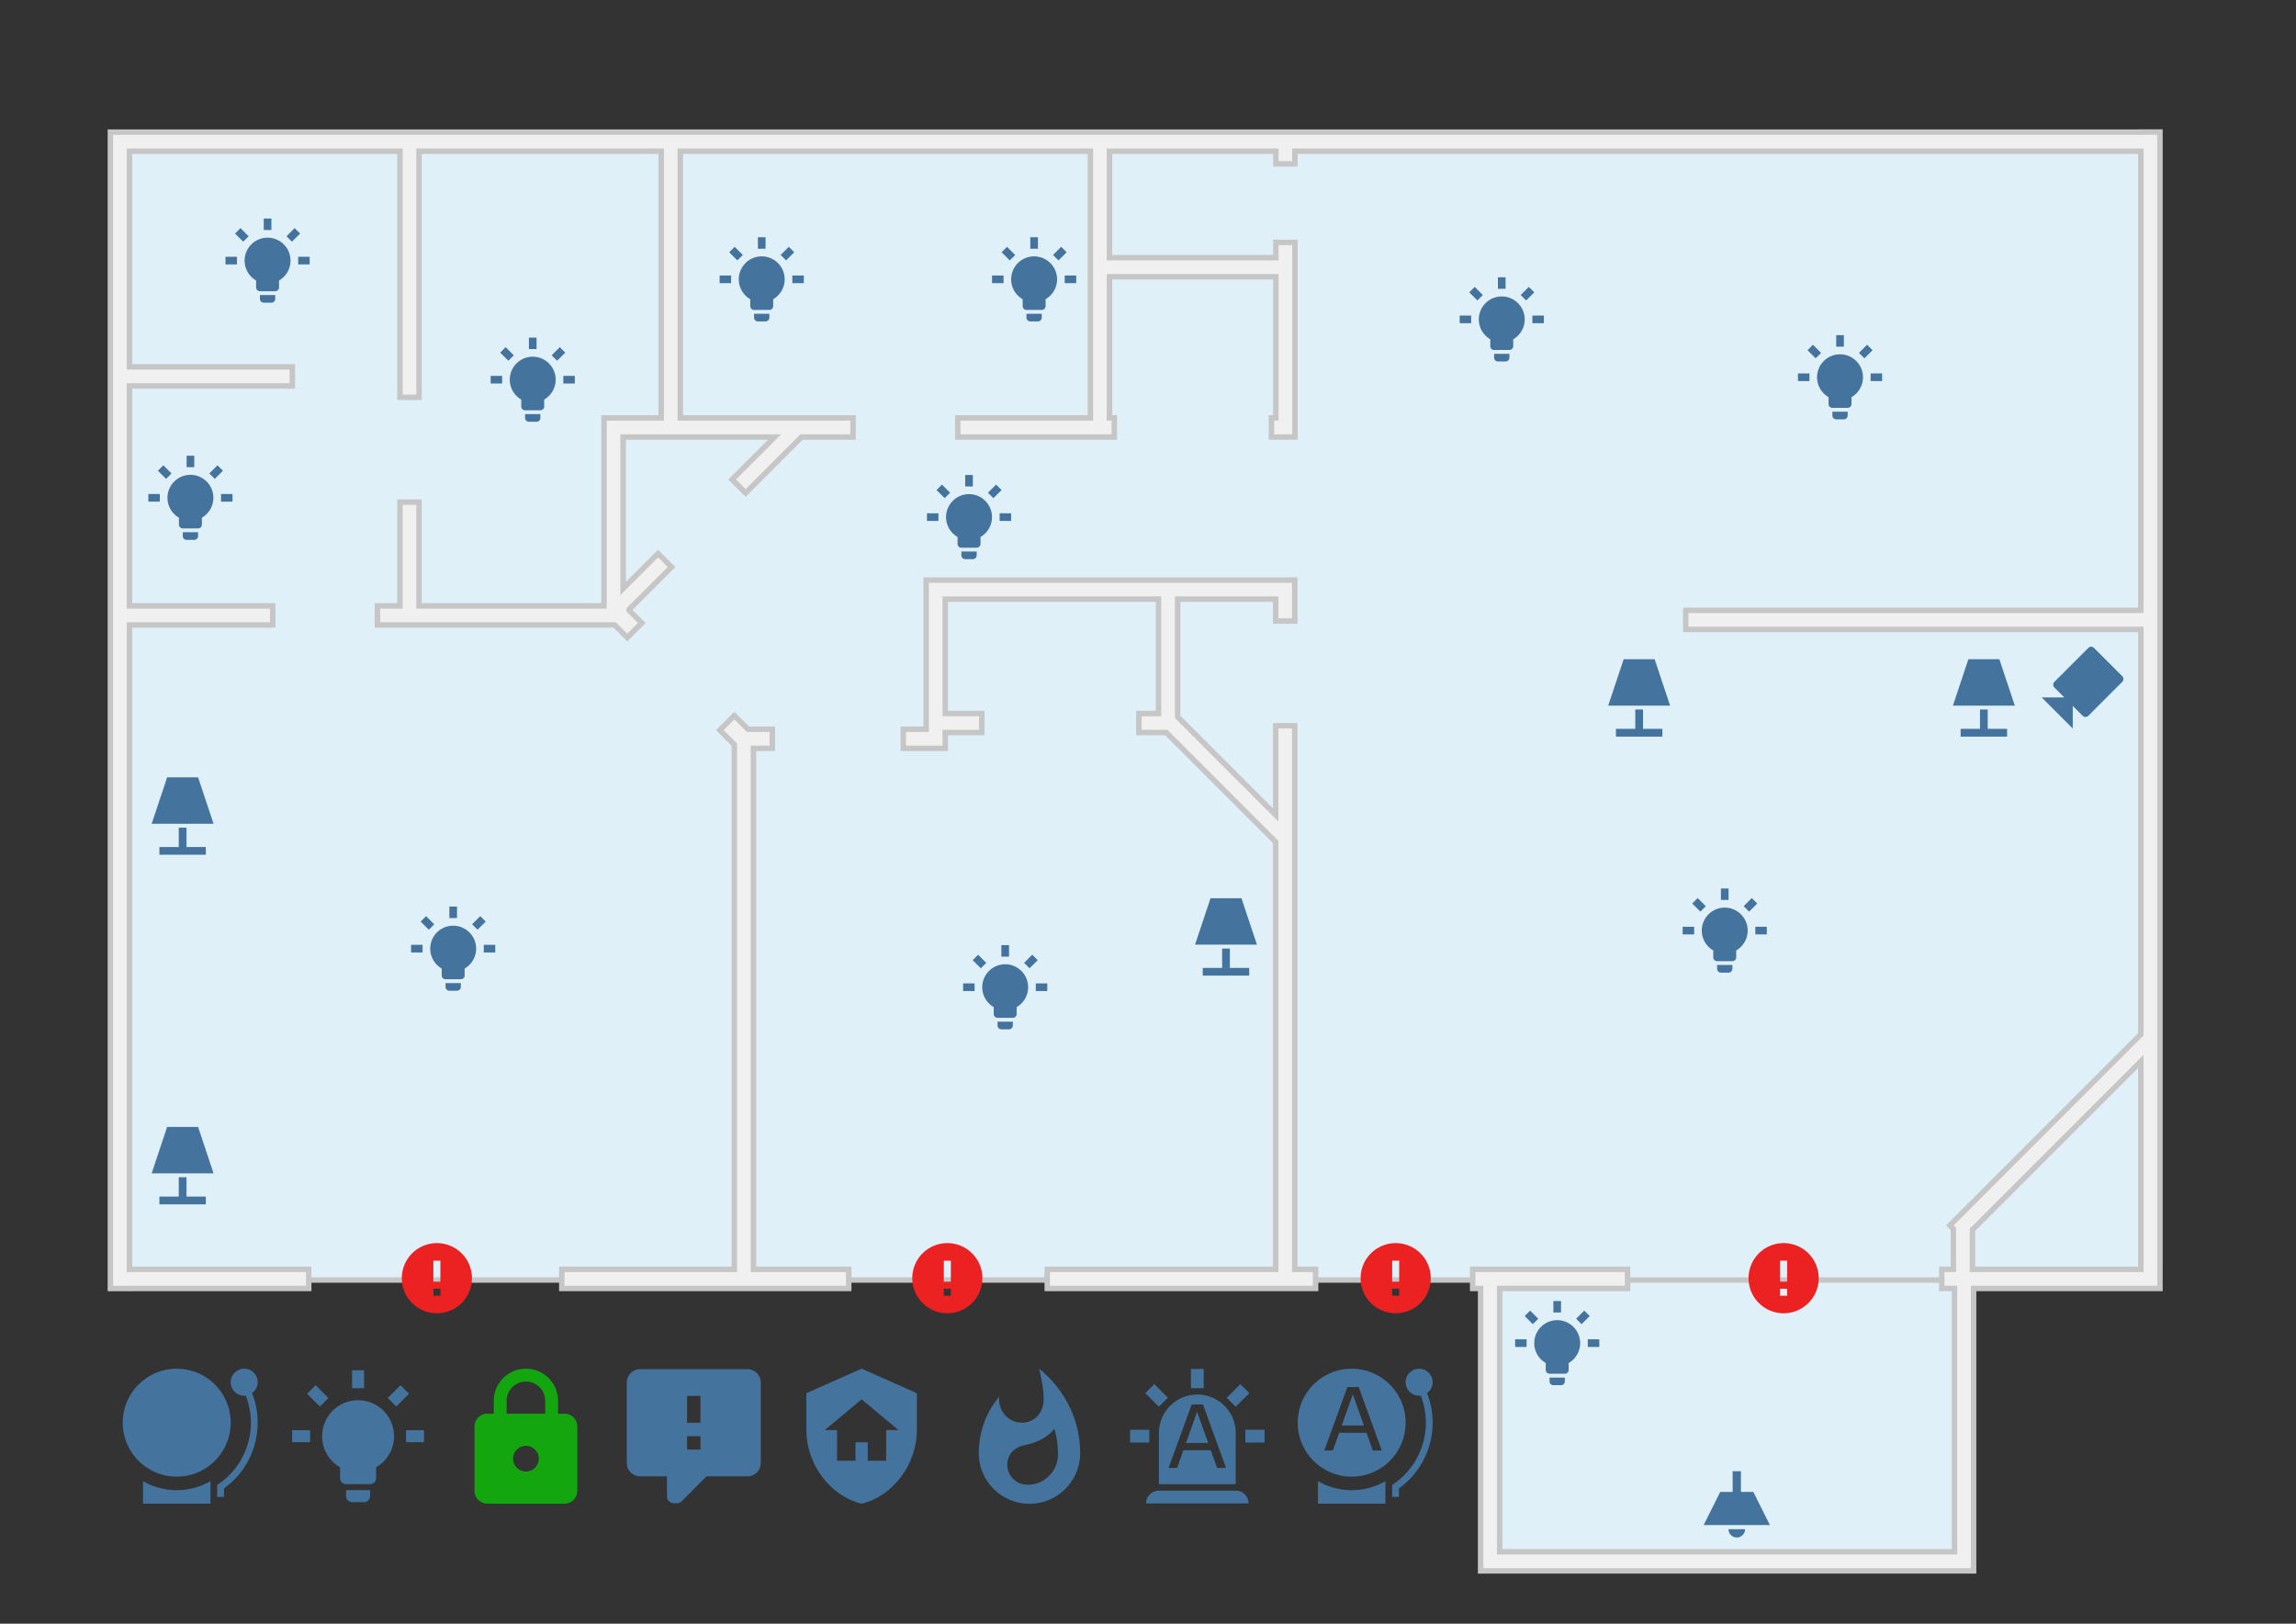 <?xml version="1.0" encoding="UTF-8" standalone="no"?>
<!-- Created with Inkscape (http://www.inkscape.org/) -->

<svg
   xmlns:dc="http://purl.org/dc/elements/1.1/"
   xmlns:cc="http://creativecommons.org/ns#"
   xmlns:rdf="http://www.w3.org/1999/02/22-rdf-syntax-ns#"
   xmlns:svg="http://www.w3.org/2000/svg"
   xmlns="http://www.w3.org/2000/svg"
   xmlns:sodipodi="http://sodipodi.sourceforge.net/DTD/sodipodi-0.dtd"
   xmlns:inkscape="http://www.inkscape.org/namespaces/inkscape"
   width="297mm"
   height="210mm"
   viewBox="0 0 1052.362 744.094"
   id="svg2"
   version="1.1"
   inkscape:version="0.91 r13725"
   sodipodi:docname="floorplan.svg">
  <rect x="0" y="0" width="1052.362" height="744.094" fill="#333333" stroke="none"/>
  <defs
     id="defs4" />
  <sodipodi:namedview
     id="base"
     pagecolor="#ffffff"
     bordercolor="#666666"
     borderopacity="1.0"
     inkscape:pageopacity="0.0"
     inkscape:pageshadow="2"
     inkscape:zoom="0.64"
     inkscape:cx="548.91341"
     inkscape:cy="399.88025"
     inkscape:document-units="px"
     inkscape:current-layer="layer1"
     showgrid="false"
     inkscape:window-width="1057"
     inkscape:window-height="792"
     inkscape:window-x="470"
     inkscape:window-y="0"
     inkscape:window-maximized="0" />
  <g
     inkscape:label="Layer 1"
     inkscape:groupmode="layer"
     id="layer1"
     transform="translate(0,-308.268)">
    <rect
       style="fill:#e0f0f8;fill-opacity:1;stroke:#c6c6c6;stroke-width:2.5;stroke-linecap:butt;stroke-miterlimit:4;stroke-dasharray:none;stroke-dashoffset:0;stroke-opacity:1"
       id="rect4823-5"
       width="218.406"
       height="138.188"
       x="682.594"
       y="885.612" />
    <rect
       style="fill:#e0f0f8;fill-opacity:1;stroke:#c6c6c6;stroke-width:2.5;stroke-linecap:butt;stroke-miterlimit:4;stroke-dasharray:none;stroke-dashoffset:0;stroke-opacity:1"
       id="rect4823"
       width="927"
       height="521"
       x="57"
       y="373.862" />
    <path
       style="fill:#f0f0f0;fill-opacity:1;stroke:#c6c6c6;stroke-width:2.5;stroke-linecap:butt;stroke-miterlimit:4;stroke-dasharray:none;stroke-dashoffset:0;stroke-opacity:1"
       d="M 981.254 60.527 L 981.254 60.553 L 50.596 60.553 L 50.596 69.303 L 50.596 590.488 L 59.346 590.488 L 59.346 590.463 L 141.5 590.463 L 141.5 581.713 L 59.346 581.713 L 59.346 286.406 L 125 286.406 L 125 277.656 L 59.346 277.656 L 59.346 176.854 L 133.965 176.854 L 133.965 168.104 L 59.346 168.104 L 59.346 69.303 L 183.316 69.303 L 183.316 182.094 L 192.066 182.094 L 192.066 69.303 L 303.062 69.303 L 303.062 191.52 L 285.607 191.52 L 276.857 191.52 L 276.857 277.656 L 192.066 277.656 L 192.066 230.094 L 183.316 230.094 L 183.316 277.656 L 173 277.656 L 173 286.406 L 281.721 286.406 L 287.492 292.176 L 294.156 285.512 L 288.365 279.719 L 288.365 279.301 L 307.814 259.852 L 301.639 253.676 L 285.607 269.707 L 285.607 200.27 L 355.045 200.27 L 335.58 219.734 L 341.756 225.91 L 367.396 200.27 L 391 200.27 L 391 191.52 L 311.812 191.52 L 311.812 69.303 L 499.785 69.303 L 499.785 191.52 L 439 191.52 L 439 200.27 L 510.75 200.27 L 510.75 191.52 L 508.535 191.52 L 508.535 126.822 L 584.775 126.822 L 584.775 191.52 L 582.75 191.52 L 582.75 200.27 L 588.584 200.27 L 593.525 200.27 L 593.525 111.094 L 584.775 111.094 L 584.775 118.072 L 508.535 118.072 L 508.535 69.303 L 584.775 69.303 L 584.775 75.094 L 593.525 75.094 L 593.525 69.303 L 981.254 69.303 L 981.254 279.693 L 772.641 279.693 L 772.641 288.443 L 981.254 288.443 L 981.254 473.996 L 893.68 561.568 L 895.322 563.211 L 895.322 581.713 L 890 581.713 L 890 590.463 L 895.84 590.463 L 895.84 711.125 L 687.375 711.125 L 687.375 590.463 L 746 590.463 L 746 581.713 L 675 581.713 L 675 590.463 L 678.625 590.463 L 678.625 719.875 L 682.5 719.875 L 687.375 719.875 L 898.25 719.875 L 904.59 719.875 L 904.59 590.463 L 981.254 590.463 L 990.004 590.463 L 990.006 590.463 L 990.006 581.713 L 990.004 581.713 L 990.004 60.527 L 981.254 60.527 z M 424.498 265.814 L 424.498 326.963 L 424.498 334.197 L 414 334.197 L 414 342.947 L 433.248 342.947 L 433.248 335.713 L 450 335.713 L 450 326.963 L 433.248 326.963 L 433.248 274.564 L 531.01 274.564 L 531.01 326.963 L 522 326.963 L 522 335.713 L 534.58 335.713 L 584.699 385.83 L 584.699 581.713 L 480 581.713 L 480 590.463 L 603 590.463 L 603 581.713 L 593.449 581.713 L 593.449 332.594 L 584.699 332.594 L 584.699 373.455 L 539.76 328.518 L 539.76 274.564 L 584.699 274.564 L 584.699 284.594 L 593.449 284.594 L 593.449 265.814 L 433.248 265.814 L 424.498 265.814 z M 336.582 327.938 L 329.918 334.602 L 336.584 341.268 L 336.584 581.713 L 257.5 581.713 L 257.5 590.463 L 389 590.463 L 389 581.713 L 345.334 581.713 L 345.334 342.947 L 354 342.947 L 354 334.197 L 342.842 334.197 L 336.582 327.938 z M 981.254 486.369 L 981.254 581.713 L 904.072 581.713 L 904.072 563.551 L 981.254 486.369 z "
       id="rect4136"
       transform="translate(0,308.268)" />
    <path
       id="camera.living_room"
       d="m 950.041,631.756 4.537,4.537 a 1.833,1.833 0 0 0 2.593,0 l 15.556,-15.556 a 1.833,1.833 0 0 0 0,-2.593 l -12.964,-12.964 a 1.833,1.833 0 0 0 -2.593,0 l -15.556,15.556 a 1.833,1.833 0 0 0 0,2.593 l 4.537,4.537 -10.371,0 14.26,14.26 -2e-5,-10.371 z"
       inkscape:connector-curvature="0"
       style="fill:#44739e;fill-opacity:1"
       inkscape:label="#path4827" />
    <path
       id="light.guest_bedroom_lamp_level"
       d="m 554.835,719.898 14.187,0 7.094,21.281 -28.374,0 7.094,-21.281 m 5.32,23.054 3.547,0 0,8.867 8.867,0 0,3.547 -21.281,0 0,-3.547 8.867,0 0,-8.867 z"
       inkscape:connector-curvature="0"
       style="fill:#44739e;fill-opacity:1"
       inkscape:label="#path4228" />
    <path
       id="light.living_room_light_level"
       d="m 790.523,724.197 a 10.52,10.52 0 0 1 10.52,10.52 c 0,3.892 -2.122,7.294 -5.26,9.117 l 0,3.156 a 1.753,1.753 0 0 1 -1.753,1.753 l -7.013,0 a 1.753,1.753 0 0 1 -1.753,-1.753 l 0,-3.156 c -3.138,-1.823 -5.26,-5.225 -5.26,-9.117 a 10.52,10.52 0 0 1 10.52,-10.52 m 3.507,26.3 0,1.753 a 1.753,1.753 0 0 1 -1.753,1.753 l -3.507,0 a 1.753,1.753 0 0 1 -1.753,-1.753 l 0,-1.753 7.013,0 m 10.52,-17.533 5.26,0 0,3.507 -5.26,0 0,-3.507 m -33.313,0 5.26,0 0,3.507 -5.26,0 0,-3.507 m 21.04,-17.533 0,5.26 -3.507,0 0,-5.26 3.507,0 m -14.167,4.383 3.735,3.752 -2.49,2.472 -3.735,-3.717 2.49,-2.507 m 21.092,3.735 3.717,-3.735 2.507,2.507 -3.735,3.717 -2.49,-2.49 z"
       inkscape:connector-curvature="0"
       style="fill:#44739e;fill-opacity:1"
       inkscape:label="#path4239" />
    <path
       id="switch.patio_string_lights_switch"
       d="m 788.457,991.979 5.693,0 0,-9.488 3.795,0 0,9.488 5.693,0 7.591,15.182 -30.363,0 7.591,-15.182 m 11.386,17.079 a 3.795,3.795 0 0 1 -3.795,3.795 3.795,3.795 0 0 1 -3.795,-3.795 l 7.591,0 z"
       inkscape:connector-curvature="0"
       style="fill:#44739e;fill-opacity:1"
       inkscape:label="#path4250" />
    <path
       id="light.patio_light_level"
       d="m 713.736,913.26 a 10.52,10.52 0 0 1 10.52,10.52 c 0,3.892 -2.122,7.294 -5.26,9.117 l 0,3.156 a 1.753,1.753 0 0 1 -1.753,1.753 l -7.013,0 a 1.753,1.753 0 0 1 -1.753,-1.753 l 0,-3.156 c -3.138,-1.823 -5.26,-5.225 -5.26,-9.117 a 10.52,10.52 0 0 1 10.52,-10.52 m 3.507,26.3 0,1.753 a 1.753,1.753 0 0 1 -1.753,1.753 l -3.507,0 a 1.753,1.753 0 0 1 -1.753,-1.753 l 0,-1.753 7.013,0 m 10.52,-17.533 5.26,0 0,3.507 -5.26,0 0,-3.507 m -33.313,0 5.26,0 0,3.507 -5.26,0 0,-3.507 m 21.04,-17.533 0,5.26 -3.507,0 0,-5.26 3.507,0 m -14.167,4.383 3.735,3.752 -2.49,2.472 -3.735,-3.717 2.49,-2.507 m 21.092,3.735 3.717,-3.735 2.507,2.507 -3.735,3.717 -2.49,-2.49 z"
       inkscape:connector-curvature="0"
       style="fill:#44739e;fill-opacity:1"
       inkscape:label="#path4239-7" />
    <path
       id="light.master_bedroom_left_lamp_level"
       d="m 76.609,664.502 14.187,0 7.094,21.281 -28.374,0 7.094,-21.281 m 5.32,23.054 3.547,0 0,8.867 8.867,0 0,3.547 -21.281,0 0,-3.547 8.867,0 0,-8.867 z"
       inkscape:connector-curvature="0"
       style="fill:#44739e;fill-opacity:1"
       inkscape:label="#path4228-0" />
    <path
       id="light.master_bedroom_right_lamp_level"
       d="m 76.609,824.706 14.187,0 7.094,21.281 -28.374,0 7.094,-21.281 m 5.32,23.054 3.547,0 0,8.867 8.867,0 0,3.547 -21.281,0 0,-3.547 8.867,0 0,-8.867 z"
       inkscape:connector-curvature="0"
       style="fill:#44739e;fill-opacity:1"
       inkscape:label="#path4228-6" />
    <path
       id="light.living_room_table_lamp_level"
       d="m 744.207,610.364 14.187,0 7.094,21.281 -28.374,0 7.094,-21.281 m 5.32,23.054 3.547,0 0,8.867 8.867,0 0,3.547 -21.281,0 0,-3.547 8.867,0 0,-8.867 z"
       inkscape:connector-curvature="0"
       style="fill:#44739e;fill-opacity:1"
       inkscape:label="#path4228-2" />
    <path
       id="light.living_room_floor_lamp_level"
       d="m 902.202,610.364 14.187,0 7.094,21.281 -28.374,0 7.094,-21.281 m 5.32,23.054 3.547,0 0,8.867 8.867,0 0,3.547 -21.281,0 0,-3.547 8.867,0 0,-8.867 z"
       inkscape:connector-curvature="0"
       style="fill:#44739e;fill-opacity:1"
       inkscape:label="#path4228-1" />
    <path
       id="light.guest_bedroom_light_level"
       d="m 460.724,750.161 a 10.52,10.52 0 0 1 10.52,10.52 c 0,3.892 -2.122,7.294 -5.26,9.117 l 0,3.156 a 1.753,1.753 0 0 1 -1.753,1.753 l -7.013,0 a 1.753,1.753 0 0 1 -1.753,-1.753 l 0,-3.156 c -3.138,-1.823 -5.26,-5.225 -5.26,-9.117 a 10.52,10.52 0 0 1 10.52,-10.52 m 3.507,26.3 0,1.753 a 1.753,1.753 0 0 1 -1.753,1.753 l -3.507,0 a 1.753,1.753 0 0 1 -1.753,-1.753 l 0,-1.753 7.013,0 m 10.52,-17.533 5.26,0 0,3.507 -5.26,0 0,-3.507 m -33.313,0 5.26,0 0,3.507 -5.26,0 0,-3.507 m 21.04,-17.533 0,5.26 -3.507,0 0,-5.26 3.507,0 m -14.167,4.383 3.735,3.752 -2.49,2.472 -3.735,-3.717 2.49,-2.507 m 21.092,3.735 3.717,-3.735 2.507,2.507 -3.735,3.717 -2.49,-2.49 z"
       inkscape:connector-curvature="0"
       style="fill:#44739e;fill-opacity:1"
       inkscape:label="#path4239-78" />
    <path
       id="light.main_bathroom_vanity_level"
       d="m 473.983,425.753 a 10.52,10.52 0 0 1 10.52,10.52 c 0,3.892 -2.122,7.294 -5.26,9.117 l 0,3.156 a 1.753,1.753 0 0 1 -1.753,1.753 l -7.013,0 a 1.753,1.753 0 0 1 -1.753,-1.753 l 0,-3.156 c -3.138,-1.823 -5.26,-5.225 -5.26,-9.117 a 10.52,10.52 0 0 1 10.52,-10.52 m 3.507,26.3 0,1.753 a 1.753,1.753 0 0 1 -1.753,1.753 l -3.507,0 a 1.753,1.753 0 0 1 -1.753,-1.753 l 0,-1.753 7.013,0 m 10.52,-17.533 5.26,0 0,3.507 -5.26,0 0,-3.507 m -33.313,0 5.26,0 0,3.507 -5.26,0 0,-3.507 m 21.04,-17.533 0,5.26 -3.507,0 0,-5.26 3.507,0 m -14.167,4.383 3.735,3.752 -2.49,2.472 -3.735,-3.717 2.49,-2.507 m 21.092,3.735 3.717,-3.735 2.507,2.507 -3.735,3.717 -2.49,-2.49 z"
       inkscape:connector-curvature="0"
       style="fill:#44739e;fill-opacity:1"
       inkscape:label="#path4239-6" />
    <path
       id="light.main_bathroom_tub_level"
       d="m 349.134,425.753 a 10.52,10.52 0 0 1 10.52,10.52 c 0,3.892 -2.122,7.294 -5.26,9.117 l 0,3.156 a 1.753,1.753 0 0 1 -1.753,1.753 l -7.013,0 a 1.753,1.753 0 0 1 -1.753,-1.753 l 0,-3.156 c -3.138,-1.823 -5.26,-5.225 -5.26,-9.117 a 10.52,10.52 0 0 1 10.52,-10.52 m 3.507,26.3 0,1.753 a 1.753,1.753 0 0 1 -1.753,1.753 l -3.507,0 a 1.753,1.753 0 0 1 -1.753,-1.753 l 0,-1.753 7.013,0 m 10.52,-17.533 5.26,0 0,3.507 -5.26,0 0,-3.507 m -33.313,0 5.26,0 0,3.507 -5.26,0 0,-3.507 m 21.04,-17.533 0,5.26 -3.507,0 0,-5.26 3.507,0 m -14.167,4.383 3.735,3.752 -2.49,2.472 -3.735,-3.717 2.49,-2.507 m 21.092,3.735 3.717,-3.735 2.507,2.507 -3.735,3.717 -2.49,-2.49 z"
       inkscape:connector-curvature="0"
       style="fill:#44739e;fill-opacity:1"
       inkscape:label="#path4239-8" />
    <path
       id="light.master_bathroom_vanity_level"
       d="m 87.283,525.875 a 10.52,10.52 0 0 1 10.52,10.52 c 0,3.892 -2.122,7.294 -5.26,9.117 l 0,3.156 a 1.753,1.753 0 0 1 -1.753,1.753 l -7.013,0 a 1.753,1.753 0 0 1 -1.753,-1.753 l 0,-3.156 c -3.138,-1.823 -5.26,-5.225 -5.26,-9.117 a 10.52,10.52 0 0 1 10.52,-10.52 m 3.507,26.3 0,1.753 a 1.753,1.753 0 0 1 -1.753,1.753 l -3.507,0 a 1.753,1.753 0 0 1 -1.753,-1.753 l 0,-1.753 7.013,0 m 10.52,-17.533 5.26,0 0,3.507 -5.26,0 0,-3.507 m -33.313,0 5.26,0 0,3.507 -5.26,0 0,-3.507 m 21.04,-17.533 0,5.26 -3.507,0 0,-5.26 3.507,0 m -14.167,4.383 3.735,3.752 -2.49,2.472 -3.735,-3.717 2.49,-2.507 m 21.092,3.735 3.717,-3.735 2.507,2.507 -3.735,3.717 -2.49,-2.49 z"
       inkscape:connector-curvature="0"
       style="fill:#44739e;fill-opacity:1"
       inkscape:label="#path4239-66" />
    <path
       id="light.master_bathroom_shower_level"
       d="m 122.639,417.18 a 10.52,10.52 0 0 1 10.52,10.52 c 0,3.892 -2.122,7.294 -5.26,9.117 l 0,3.156 a 1.753,1.753 0 0 1 -1.753,1.753 l -7.013,0 a 1.753,1.753 0 0 1 -1.753,-1.753 l 0,-3.156 c -3.138,-1.823 -5.26,-5.225 -5.26,-9.117 a 10.52,10.52 0 0 1 10.52,-10.52 m 3.507,26.3 0,1.753 a 1.753,1.753 0 0 1 -1.753,1.753 l -3.507,0 a 1.753,1.753 0 0 1 -1.753,-1.753 l 0,-1.753 7.013,0 m 10.52,-17.533 5.26,0 0,3.507 -5.26,0 0,-3.507 m -33.313,0 5.26,0 0,3.507 -5.26,0 0,-3.507 m 21.04,-17.533 0,5.26 -3.507,0 0,-5.26 3.507,0 m -14.167,4.383 3.735,3.752 -2.49,2.472 -3.735,-3.717 2.49,-2.507 m 21.092,3.735 3.717,-3.735 2.507,2.507 -3.735,3.717 -2.49,-2.49 z"
       inkscape:connector-curvature="0"
       style="fill:#44739e;fill-opacity:1"
       inkscape:label="#path4239-4" />
    <path
       id="light.master_bedroom_light_level"
       d="m 207.713,732.483 a 10.52,10.52 0 0 1 10.52,10.52 c 0,3.892 -2.122,7.294 -5.26,9.117 l 0,3.156 a 1.753,1.753 0 0 1 -1.753,1.753 l -7.013,0 a 1.753,1.753 0 0 1 -1.753,-1.753 l 0,-3.156 c -3.138,-1.823 -5.26,-5.225 -5.26,-9.117 a 10.52,10.52 0 0 1 10.52,-10.52 m 3.507,26.3 0,1.753 a 1.753,1.753 0 0 1 -1.753,1.753 l -3.507,0 a 1.753,1.753 0 0 1 -1.753,-1.753 l 0,-1.753 7.013,0 m 10.52,-17.533 5.26,0 0,3.507 -5.26,0 0,-3.507 m -33.313,0 5.26,0 0,3.507 -5.26,0 0,-3.507 m 21.04,-17.533 0,5.26 -3.507,0 0,-5.26 3.507,0 m -14.167,4.383 3.735,3.752 -2.49,2.472 -3.735,-3.717 2.49,-2.507 m 21.092,3.735 3.717,-3.735 2.507,2.507 -3.735,3.717 -2.49,-2.49 z"
       inkscape:connector-curvature="0"
       style="fill:#44739e;fill-opacity:1"
       inkscape:label="#path4239-78-5" />
    <path
       id="light.hallway_light_level"
       d="m 444.151,534.714 a 10.52,10.52 0 0 1 10.52,10.52 c 0,3.892 -2.122,7.294 -5.26,9.117 l 0,3.156 a 1.753,1.753 0 0 1 -1.753,1.753 l -7.013,0 a 1.753,1.753 0 0 1 -1.753,-1.753 l 0,-3.156 c -3.138,-1.823 -5.26,-5.225 -5.26,-9.117 a 10.52,10.52 0 0 1 10.52,-10.52 m 3.507,26.3 0,1.753 a 1.753,1.753 0 0 1 -1.753,1.753 l -3.507,0 a 1.753,1.753 0 0 1 -1.753,-1.753 l 0,-1.753 7.013,0 m 10.52,-17.533 5.26,0 0,3.507 -5.26,0 0,-3.507 m -33.313,0 5.26,0 0,3.507 -5.26,0 0,-3.507 m 21.04,-17.533 0,5.26 -3.507,0 0,-5.26 3.507,0 m -14.167,4.383 3.735,3.752 -2.49,2.472 -3.735,-3.717 2.49,-2.507 m 21.092,3.735 3.717,-3.735 2.507,2.507 -3.735,3.717 -2.49,-2.49 z"
       inkscape:connector-curvature="0"
       style="fill:#44739e;fill-opacity:1"
       inkscape:label="#path4239-6-1" />
    <path
       id="light.dining_light_level"
       d="m 688.324,444.116 a 10.52,10.52 0 0 1 10.52,10.52 c 0,3.892 -2.122,7.294 -5.26,9.117 l 0,3.156 a 1.753,1.753 0 0 1 -1.753,1.753 l -7.013,0 a 1.753,1.753 0 0 1 -1.753,-1.753 l 0,-3.156 c -3.138,-1.823 -5.26,-5.225 -5.26,-9.117 a 10.52,10.52 0 0 1 10.52,-10.52 m 3.507,26.3 0,1.753 a 1.753,1.753 0 0 1 -1.753,1.753 l -3.507,0 a 1.753,1.753 0 0 1 -1.753,-1.753 l 0,-1.753 7.013,0 m 10.52,-17.533 5.26,0 0,3.507 -5.26,0 0,-3.507 m -33.313,0 5.26,0 0,3.507 -5.26,0 0,-3.507 m 21.04,-17.533 0,5.26 -3.507,0 0,-5.26 3.507,0 m -14.167,4.383 3.735,3.752 -2.49,2.472 -3.735,-3.717 2.49,-2.507 m 21.092,3.735 3.717,-3.735 2.507,2.507 -3.735,3.717 -2.49,-2.49 z"
       inkscape:connector-curvature="0"
       style="fill:#44739e;fill-opacity:1"
       inkscape:label="#path4239-6-1-7" />
    <path
       id="light.kitchen_light_level"
       d="m 843.367,470.633 a 10.52,10.52 0 0 1 10.52,10.52 c 0,3.892 -2.122,7.294 -5.26,9.117 l 0,3.156 a 1.753,1.753 0 0 1 -1.753,1.753 l -7.013,0 a 1.753,1.753 0 0 1 -1.753,-1.753 l 0,-3.156 c -3.138,-1.823 -5.26,-5.225 -5.26,-9.117 a 10.52,10.52 0 0 1 10.52,-10.52 m 3.507,26.3 0,1.753 a 1.753,1.753 0 0 1 -1.753,1.753 l -3.507,0 a 1.753,1.753 0 0 1 -1.753,-1.753 l 0,-1.753 7.013,0 m 10.52,-17.533 5.26,0 0,3.507 -5.26,0 0,-3.507 m -33.313,0 5.26,0 0,3.507 -5.26,0 0,-3.507 m 21.04,-17.533 0,5.26 -3.507,0 0,-5.26 3.507,0 m -14.167,4.383 3.735,3.752 -2.49,2.472 -3.735,-3.717 2.49,-2.507 m 21.092,3.735 3.717,-3.735 2.507,2.507 -3.735,3.717 -2.49,-2.49 z"
       inkscape:connector-curvature="0"
       style="fill:#44739e;fill-opacity:1"
       inkscape:label="#path4239-6-1-2" />
    <path
       id="light.master_bedroom_closet_level"
       d="m 244.173,471.738 a 10.52,10.52 0 0 1 10.52,10.52 c 0,3.892 -2.122,7.294 -5.26,9.117 l 0,3.156 a 1.753,1.753 0 0 1 -1.753,1.753 l -7.013,0 a 1.753,1.753 0 0 1 -1.753,-1.753 l 0,-3.156 c -3.138,-1.823 -5.26,-5.225 -5.26,-9.117 a 10.52,10.52 0 0 1 10.52,-10.52 m 3.507,26.3 0,1.753 a 1.753,1.753 0 0 1 -1.753,1.753 l -3.507,0 a 1.753,1.753 0 0 1 -1.753,-1.753 l 0,-1.753 7.013,0 m 10.52,-17.533 5.26,0 0,3.507 -5.26,0 0,-3.507 m -33.313,0 5.26,0 0,3.507 -5.26,0 0,-3.507 m 21.04,-17.533 0,5.26 -3.507,0 0,-5.26 3.507,0 m -14.167,4.383 3.735,3.752 -2.49,2.472 -3.735,-3.717 2.49,-2.507 m 21.092,3.735 3.717,-3.735 2.507,2.507 -3.735,3.717 -2.49,-2.49 z"
       inkscape:connector-curvature="0"
       style="fill:#44739e;fill-opacity:1"
       inkscape:label="#path4239-6-1-6" />
    <path
       id="lock.front_door_lock_locked"
       d="m 241.055,982.623 a 5.89,5.89 0 0 0 5.89,-5.89 c 0,-3.269 -2.651,-5.89 -5.89,-5.89 a 5.89,5.89 0 0 0 -5.89,5.89 5.89,5.89 0 0 0 5.89,5.89 m 17.671,-26.506 a 5.89,5.89 0 0 1 5.89,5.89 l 0,29.451 a 5.89,5.89 0 0 1 -5.89,5.89 l -35.341,0 a 5.89,5.89 0 0 1 -5.89,-5.89 l 0,-29.451 c 0,-3.269 2.651,-5.89 5.89,-5.89 l 2.945,0 0,-5.89 a 14.725,14.725 0 0 1 14.726,-14.725 14.725,14.725 0 0 1 14.725,14.725 l 0,5.89 2.945,0 m -17.671,-14.725 a 8.835,8.835 0 0 0 -8.835,8.835 l 0,5.89 17.671,0 0,-5.89 a 8.835,8.835 0 0 0 -8.835,-8.835 z"
       inkscape:connector-curvature="0"
       style="fill:#14a60e;fill-opacity:1"
       inkscape:label="#path4423" />
    <path
       id="binary_sensor.trig_patio_door_sensor"
       d="m 819.123,895.633 -3.215,0 0,-9.646 3.215,0 m 0,16.077 -3.215,0 0,-3.215 3.215,0 m -1.608,-20.9 a 16.077,16.077 0 0 0 -16.077,16.077 16.077,16.077 0 0 0 16.077,16.077 16.077,16.077 0 0 0 16.077,-16.077 16.077,16.077 0 0 0 -16.077,-16.077 z"
       inkscape:connector-curvature="0"
       style="fill:#ec2121;fill-opacity:1"
       inkscape:label="#path4434" />
    <path
       id="binary_sensor.trig_guest_window_sensor"
       d="m 435.815,895.633 -3.215,0 0,-9.646 3.215,0 m 0,16.077 -3.215,0 0,-3.215 3.215,0 m -1.608,-20.9 a 16.077,16.077 0 0 0 -16.077,16.077 16.077,16.077 0 0 0 16.077,16.077 16.077,16.077 0 0 0 16.077,-16.077 16.077,16.077 0 0 0 -16.077,-16.077 z"
       inkscape:connector-curvature="0"
       style="fill:#ec2121;fill-opacity:1"
       inkscape:label="#path4434-8" />
    <path
       id="binary_sensor.trig_master_window_sensor"
       d="m 201.852,895.633 -3.215,0 0,-9.646 3.215,0 m 0,16.077 -3.215,0 0,-3.215 3.215,0 m -1.608,-20.9 a 16.077,16.077 0 0 0 -16.077,16.077 16.077,16.077 0 0 0 16.077,16.077 16.077,16.077 0 0 0 16.077,-16.077 16.077,16.077 0 0 0 -16.077,-16.077 z"
       inkscape:connector-curvature="0"
       style="fill:#ec2121;fill-opacity:1"
       inkscape:label="#path4434-8-3" />
    <path
       id="binary_sensor.trig_front_door_sensor"
       d="m 641.318,895.633 -3.215,0 0,-9.646 3.215,0 m 0,16.077 -3.215,0 0,-3.215 3.215,0 m -1.608,-20.9 a 16.077,16.077 0 0 0 -16.077,16.077 16.077,16.077 0 0 0 16.077,16.077 16.077,16.077 0 0 0 16.077,-16.077 16.077,16.077 0 0 0 -16.077,-16.077 z"
       inkscape:connector-curvature="0"
       style="fill:#ec2121;fill-opacity:1"
       inkscape:label="#path4434-8-0" />
    <path
       id="binary_sensor.trig_security_sensor"
       d="m 392.109,969.238 5.627,0 0,8.441 8.441,0 0,-14.068 5.627,0 -16.882,-14.068 -16.882,14.068 5.627,0 0,14.068 8.441,0 0,-8.441 m 2.814,-33.763 25.322,11.254 0,16.882 c 0,15.615 -10.804,30.218 -25.322,33.763 -14.518,-3.545 -25.322,-18.148 -25.322,-33.763 l 0,-16.882 25.322,-11.254 z"
       inkscape:connector-curvature="0"
       style="fill:#44739e;fill-opacity:1;stroke:none;stroke-opacity:1"
       inkscape:label="#path4523" />
    <path
       id="binary_sensor.trig_fire_alarm"
       d="m 471.014,988.688 c -5.17,0 -9.324,-4.095 -9.324,-9.12 0,-4.705 2.992,-8.017 8.133,-9.062 5.141,-1.046 10.457,-3.515 13.419,-7.494 1.133,3.747 1.685,7.697 1.685,11.735 0,7.668 -6.216,13.942 -13.913,13.942 m 5.199,-53.241 c 0,0 2.149,7.697 2.149,13.942 0,5.983 -3.921,10.834 -9.905,10.834 -6.013,0 -10.544,-4.851 -10.544,-10.834 l 0.087,-1.075 c -5.867,6.971 -9.382,16.004 -9.382,25.851 a 23.237,23.237 0 0 0 23.237,23.237 23.237,23.237 0 0 0 23.237,-23.237 c 0,-15.685 -7.523,-29.627 -18.88,-38.718 z"
       inkscape:connector-curvature="0"
       style="fill:#44739e;fill-opacity:1;stroke:none;stroke-opacity:1"
       inkscape:label="#path4534" />
    <path
       id="switch.all_lights"
       d="m 164.121,949.939 a 16.486,16.486 0 0 1 16.486,16.486 c 0,6.1 -3.325,11.43 -8.243,14.288 l 0,4.946 a 2.748,2.748 0 0 1 -2.748,2.748 l -10.991,0 a 2.748,2.748 0 0 1 -2.748,-2.748 l 0,-4.946 c -4.918,-2.858 -8.243,-8.188 -8.243,-14.288 a 16.486,16.486 0 0 1 16.486,-16.486 m 5.495,41.214 0,2.748 a 2.748,2.748 0 0 1 -2.748,2.748 l -5.495,0 a 2.748,2.748 0 0 1 -2.748,-2.748 l 0,-2.748 10.991,0 m 16.486,-27.476 8.243,0 0,5.495 -8.243,0 0,-5.495 m -52.205,0 8.243,0 0,5.495 -8.243,0 0,-5.495 m 32.972,-27.476 0,8.243 -5.495,0 0,-8.243 5.495,0 m -22.201,6.869 5.852,5.88 -3.902,3.874 -5.852,-5.825 3.902,-3.929 m 33.054,5.852 5.825,-5.852 3.929,3.929 -5.852,5.825 -3.902,-3.902 z"
       inkscape:connector-curvature="0"
       style="fill:#44739e;fill-opacity:1"
       inkscape:label="#path4239-78-5" />
    <path
       id="input_boolean.security_notifications"
       d="m 308.778,997.128 a 3.07,3.07 0 0 1 -3.07,-3.07 l 0,-9.211 -12.281,0 a 6.141,6.141 0 0 1 -6.141,-6.141 l 0,-36.844 c 0,-3.408 2.763,-6.141 6.141,-6.141 l 49.125,0 a 6.141,6.141 0 0 1 6.141,6.141 l 0,36.844 a 6.141,6.141 0 0 1 -6.141,6.141 l -18.729,0 -11.36,11.391 c -0.614,0.583 -1.382,0.89 -2.149,0.89 l 0,0 -1.535,0 m 12.281,-36.844 0,-12.281 -6.141,0 0,12.281 6.141,0 m 0,12.281 0,-6.141 -6.141,0 0,6.141 6.141,0 z"
       inkscape:connector-curvature="0"
       style="fill:#44739e;fill-opacity:1"
       inkscape:label="#path4571" />
    <path
       id="switch.siren_switch"
       d="m 96.464,987.018 0,10.327 -30.92,0 0,-10.327 c 9.554,5.535 21.366,5.535 30.92,0 m 21.644,-45.329 a 6.184,6.184 0 0 0 -6.184,-6.184 c -0.959,0 -1.886,0.216 -2.721,0.649 -0.928,0.464 -1.732,1.144 -2.35,1.979 -1.979,2.783 -1.299,6.648 1.515,8.627 1.02,0.711 2.288,1.113 3.556,1.113 0.247,0 0.495,0 0.742,0 5.349,13.698 1.299,29.251 -10.018,38.651 -0.989,0.773 -2.01,1.546 -3.092,2.226 l 0,5.504 3.092,0 0,-3.896 c 9.709,-6.926 15.46,-18.181 15.46,-30.117 0,-4.638 -0.866,-9.276 -2.566,-13.543 1.608,-1.175 2.566,-3.03 2.566,-5.009 m -12.368,18.552 a 24.736,24.736 0 0 1 -24.736,24.736 24.736,24.736 0 0 1 -24.736,-24.736 24.736,24.736 0 0 1 24.736,-24.736 24.736,24.736 0 0 1 24.736,24.736 z"
       inkscape:connector-curvature="0"
       style="fill:#44739e;fill-opacity:1"
       inkscape:label="#path4512" />
    <g
       id="automation.siren_alarm"
       inkscape:label="#g4630">
      <path
         style="fill:#44739e;fill-opacity:1"
         d="M 619.539 627.236 A 24.736 24.736 0 0 0 594.803 651.973 A 24.736 24.736 0 0 0 619.539 676.709 A 24.736 24.736 0 0 0 644.275 651.973 A 24.736 24.736 0 0 0 619.539 627.236 z M 650.459 627.236 C 649.5 627.236 648.573 627.454 647.738 627.887 C 646.811 628.351 646.007 629.03 645.389 629.865 C 643.41 632.648 644.091 636.513 646.904 638.492 C 647.925 639.203 649.191 639.605 650.459 639.605 L 651.201 639.605 C 656.55 653.303 652.5 668.856 641.184 678.256 C 640.194 679.029 639.174 679.802 638.092 680.482 L 638.092 685.986 L 641.184 685.986 L 641.184 682.09 C 650.893 675.164 656.645 663.908 656.645 651.973 C 656.645 647.335 655.779 642.697 654.078 638.43 C 655.686 637.255 656.645 635.399 656.645 633.42 A 6.184 6.184 0 0 0 650.459 627.236 z M 617.582 635.615 L 622.738 635.615 L 633.324 664.697 L 629.203 664.697 L 626.352 656.592 L 613.773 656.592 L 610.922 664.697 L 606.996 664.697 L 617.582 635.615 z M 620.062 638.994 L 614.945 653.271 L 625.16 653.271 L 620.062 638.994 z M 604.078 678.75 L 604.078 689.078 L 635 689.078 L 635 678.75 C 625.446 684.285 613.633 684.285 604.078 678.75 z "
         transform="translate(0,308.268)"
         id="automation_siren_alarm" />
    </g>
    <g
       id="automation.lights_alarm"
       transform="translate(70.156,0)"
       inkscape:label="#g4622">
      <path
         style="fill:#44739e;fill-opacity:1"
         d="M 545.855 627.344 L 545.855 636.148 L 551.725 636.148 L 551.725 627.344 L 545.855 627.344 z M 529.07 634.299 L 524.932 638.438 L 531.182 644.658 L 535.291 640.551 L 529.07 634.299 z M 568.51 634.299 L 562.289 640.551 L 566.396 644.658 L 572.646 638.438 L 568.51 634.299 z M 548.789 639.082 A 17.607 17.607 0 0 0 531.182 656.689 L 531.182 680.166 L 566.396 680.166 L 566.396 656.689 A 17.607 17.607 0 0 0 548.789 639.082 z M 546.211 643.615 L 551.367 643.615 L 561.953 672.697 L 557.832 672.697 L 554.98 664.592 L 542.402 664.592 L 539.551 672.697 L 535.625 672.697 L 546.211 643.615 z M 548.691 646.994 L 543.574 661.271 L 553.789 661.271 L 548.691 646.994 z M 517.977 655.223 L 517.977 661.092 L 526.781 661.092 L 526.781 655.223 L 517.977 655.223 z M 570.799 655.223 L 570.799 661.092 L 579.602 661.092 L 579.602 655.223 L 570.799 655.223 z M 531.182 683.1 A 5.869 5.869 0 0 0 525.312 688.969 L 572.266 688.969 A 5.869 5.869 0 0 0 566.396 683.1 L 531.182 683.1 z "
         transform="translate(-70.156,308.268)"
         id="input_boolean.lights_alarm" />
    </g>
  </g>
</svg>
